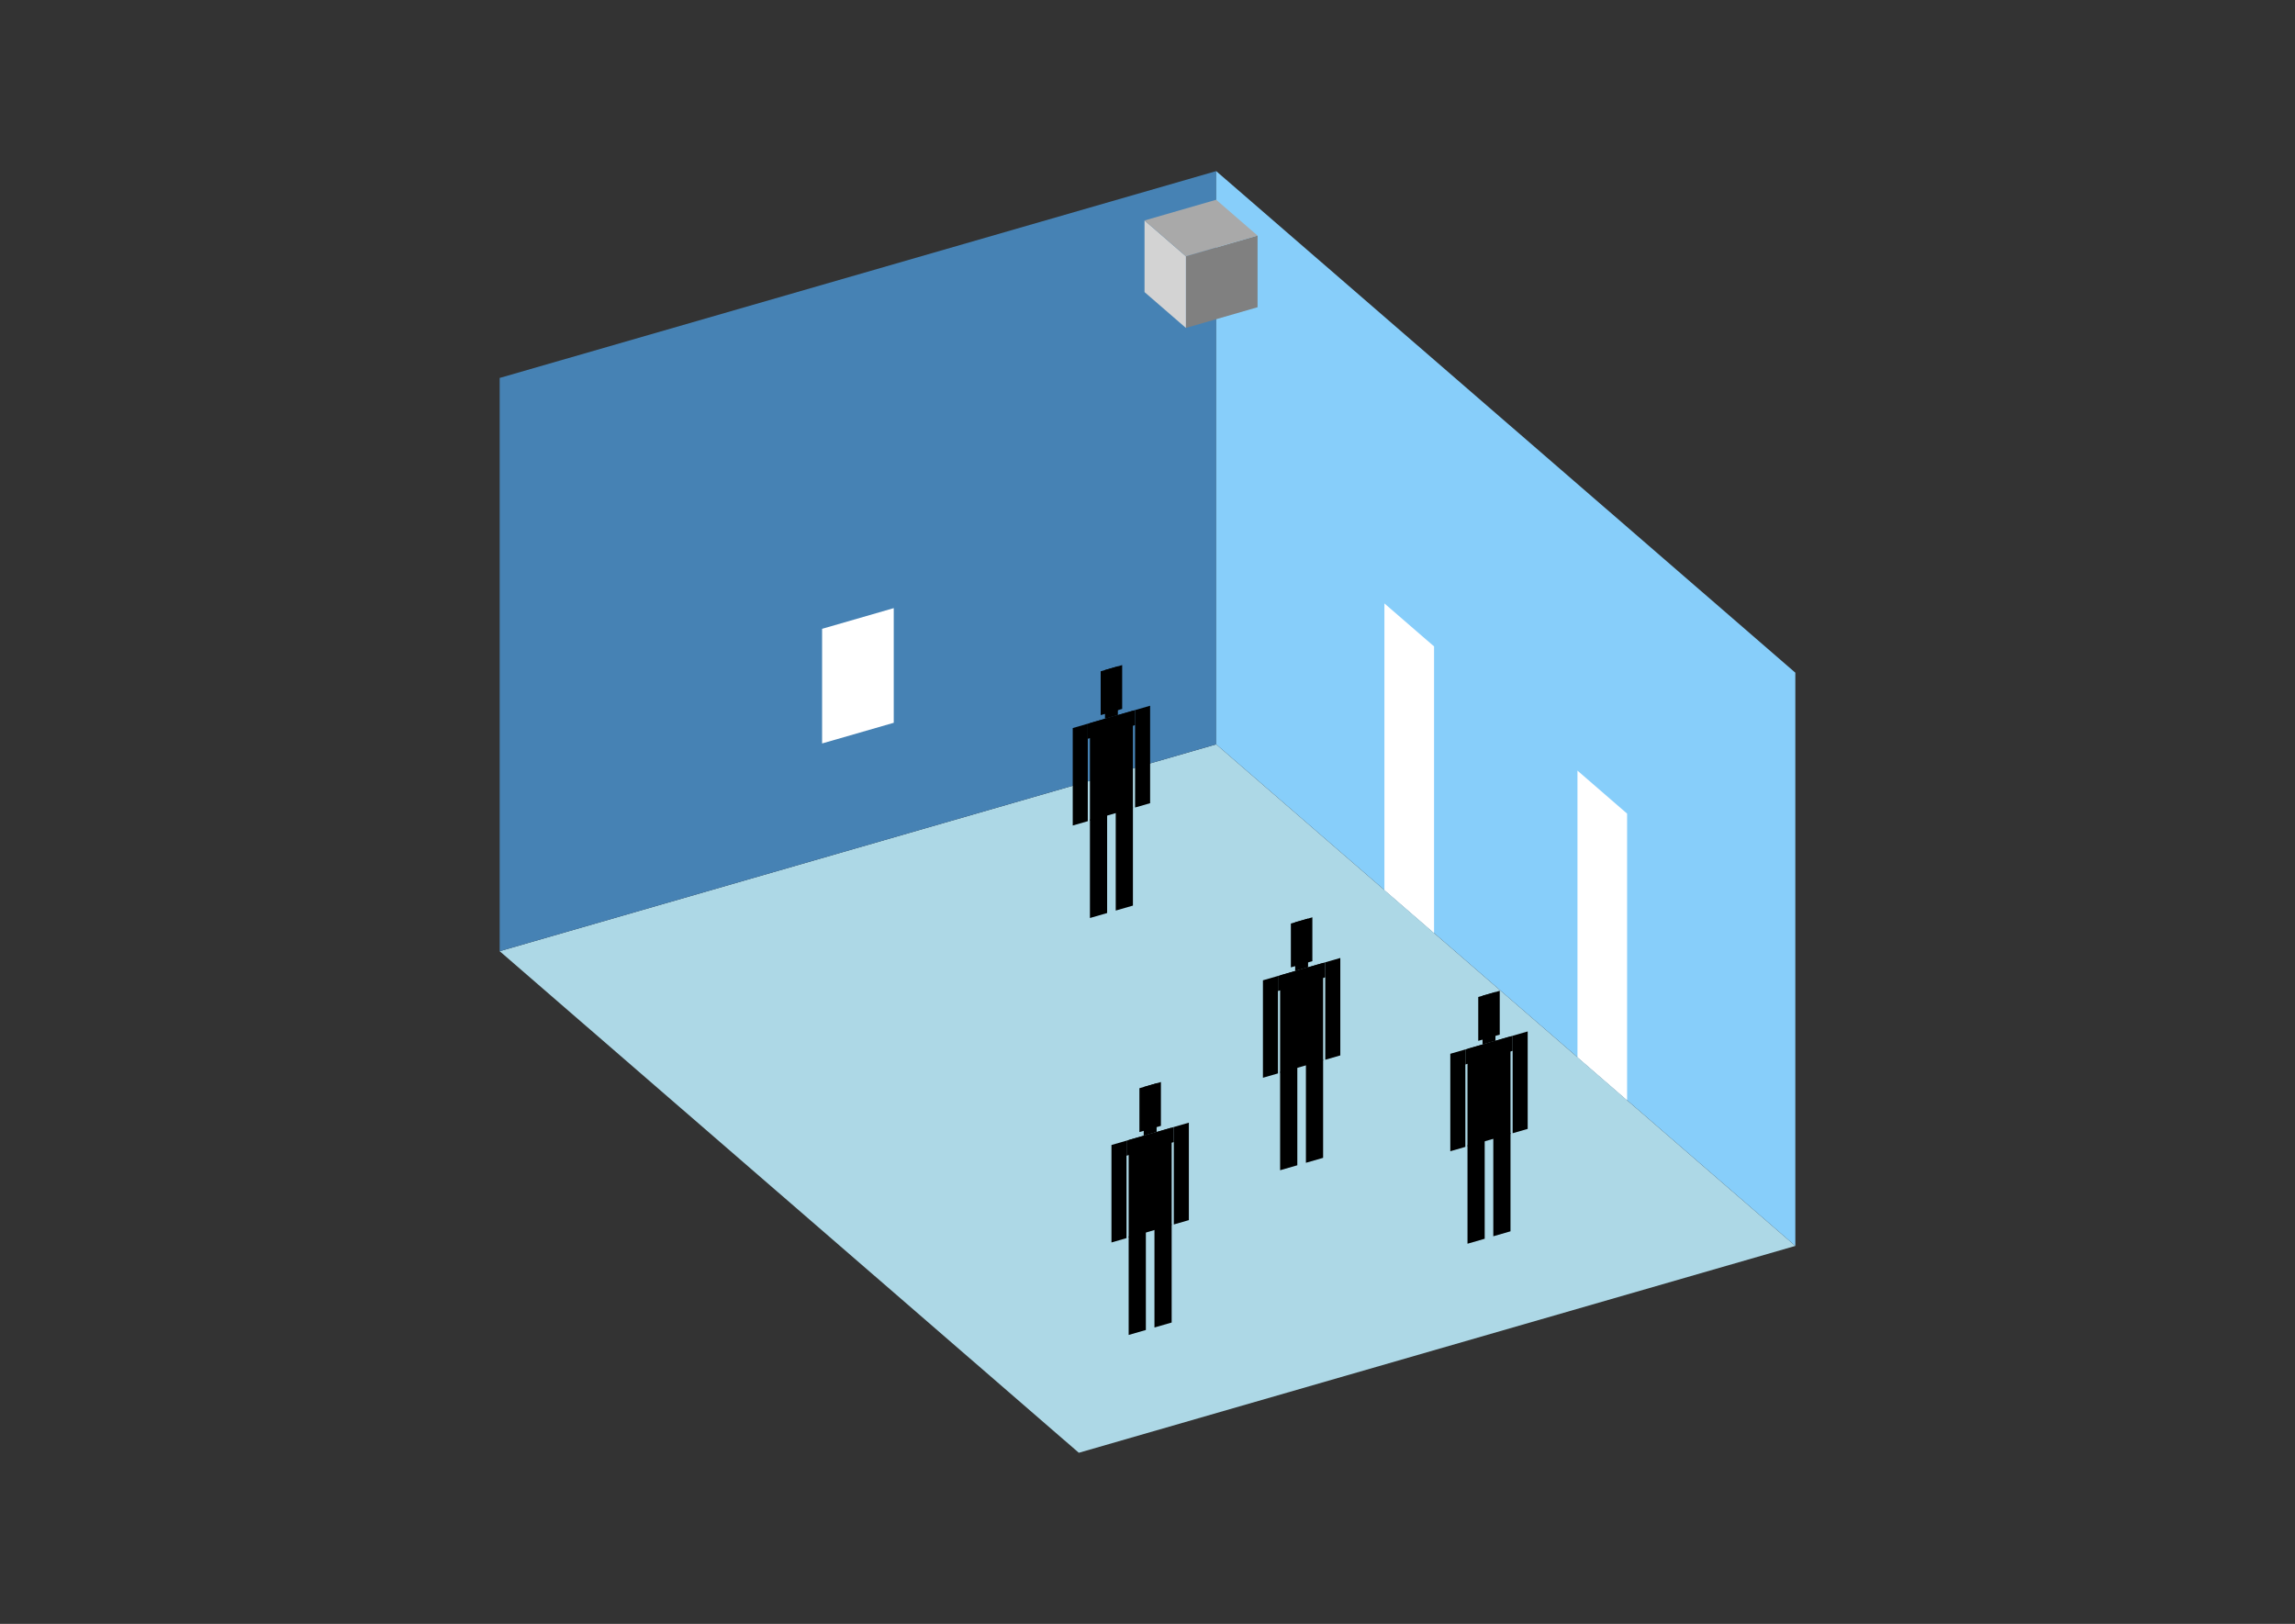 <?xml version="1.0" encoding="UTF-8"?>
<svg
  xmlns="http://www.w3.org/2000/svg"
  width="848"
  height="600"
  style="background-color:white"
>
  <rect width="100%" height="100%" fill="#333333" stroke="none"/>
  <polygon fill="lightblue" points="398.622,536.779 184.625,351.452 449.378,275.024 663.375,460.351" />
  <polygon fill="steelblue" points="184.625,351.452 184.625,139.649 449.378,63.221 449.378,275.024" />
  <polygon fill="lightskyblue" points="663.375,460.351 663.375,248.548 449.378,63.221 449.378,275.024" />
  <polygon fill="white" points="529.882,344.742 529.882,238.841 511.539,222.956 511.539,328.857" />
  <polygon fill="white" points="601.214,406.518 601.214,300.617 582.872,284.731 582.872,390.633" />
  <polygon fill="white" points="303.764,274.699 303.764,232.338 330.239,224.695 330.239,267.056" />
  <polygon fill="grey" points="438.188,121.167 438.188,94.692 464.663,87.049 464.663,113.524" />
  <polygon fill="lightgrey" points="438.188,121.167 438.188,94.692 422.903,81.454 422.903,107.929" />
  <polygon fill="darkgrey" points="438.188,94.692 422.903,81.454 449.378,73.811 464.663,87.049" />
  <polygon fill="hsl(360.0,50.0%,73.075%)" points="402.729,339.189 402.729,302.823 409.083,300.989 409.083,337.355" />
  <polygon fill="hsl(360.0,50.0%,73.075%)" points="418.614,334.604 418.614,298.237 412.26,300.072 412.26,336.438" />
  <polygon fill="hsl(360.0,50.0%,73.075%)" points="396.375,305.017 396.375,269.011 401.935,267.406 401.935,303.412" />
  <polygon fill="hsl(360.0,50.0%,73.075%)" points="419.409,298.368 419.409,262.362 424.968,260.757 424.968,296.763" />
  <polygon fill="hsl(360.0,50.0%,73.075%)" points="401.935,272.966 401.935,267.406 419.409,262.362 419.409,267.921" />
  <polygon fill="hsl(360.0,50.0%,73.075%)" points="402.729,303.183 402.729,267.177 418.614,262.591 418.614,298.597" />
  <polygon fill="hsl(360.0,50.0%,73.075%)" points="406.7,264.23 406.7,248.027 414.643,245.734 414.643,261.937" />
  <polygon fill="hsl(360.0,50.0%,73.075%)" points="408.289,265.572 408.289,247.568 413.054,246.193 413.054,264.196" />
  <polygon fill="hsl(360.0,50.0%,50.111%)" points="473.003,432.388 473.003,396.022 479.357,394.188 479.357,430.554" />
  <polygon fill="hsl(360.0,50.0%,50.111%)" points="488.889,427.803 488.889,391.436 482.534,393.27 482.534,429.637" />
  <polygon fill="hsl(360.0,50.0%,50.111%)" points="466.649,398.216 466.649,362.21 472.209,360.605 472.209,396.611" />
  <polygon fill="hsl(360.0,50.0%,50.111%)" points="489.683,391.567 489.683,355.561 495.243,353.956 495.243,389.962" />
  <polygon fill="hsl(360.0,50.0%,50.111%)" points="472.209,366.165 472.209,360.605 489.683,355.561 489.683,361.12" />
  <polygon fill="hsl(360.0,50.0%,50.111%)" points="473.003,396.382 473.003,360.376 488.889,355.79 488.889,391.796" />
  <polygon fill="hsl(360.0,50.0%,50.111%)" points="476.975,357.429 476.975,341.226 484.917,338.933 484.917,355.136" />
  <polygon fill="hsl(360.0,50.0%,50.111%)" points="478.563,358.771 478.563,340.767 483.329,339.392 483.329,357.395" />
  <polygon fill="hsl(360.0,50.0%,41.066%)" points="417.041,493.244 417.041,456.877 423.396,455.043 423.396,491.41" />
  <polygon fill="hsl(360.0,50.0%,41.066%)" points="432.927,488.658 432.927,452.292 426.573,454.126 426.573,490.493" />
  <polygon fill="hsl(360.0,50.0%,41.066%)" points="410.687,459.072 410.687,423.065 416.247,421.46 416.247,457.467" />
  <polygon fill="hsl(360.0,50.0%,41.066%)" points="433.721,452.423 433.721,416.416 439.281,414.811 439.281,450.818" />
  <polygon fill="hsl(360.0,50.0%,41.066%)" points="416.247,427.02 416.247,421.46 433.721,416.416 433.721,421.976" />
  <polygon fill="hsl(360.0,50.0%,41.066%)" points="417.041,457.238 417.041,421.231 432.927,416.645 432.927,452.652" />
  <polygon fill="hsl(360.0,50.0%,41.066%)" points="421.013,418.284 421.013,402.081 428.955,399.789 428.955,415.992" />
  <polygon fill="hsl(360.0,50.0%,41.066%)" points="422.601,419.626 422.601,401.623 427.367,400.247 427.367,418.25" />
  <polygon fill="hsl(360.0,50.0%,40.574%)" points="542.24,459.536 542.24,423.169 548.595,421.335 548.595,457.702" />
  <polygon fill="hsl(360.0,50.0%,40.574%)" points="558.126,454.95 558.126,418.584 551.772,420.418 551.772,456.785" />
  <polygon fill="hsl(360.0,50.0%,40.574%)" points="535.886,425.364 535.886,389.357 541.446,387.752 541.446,423.759" />
  <polygon fill="hsl(360.0,50.0%,40.574%)" points="558.92,418.715 558.92,382.708 564.48,381.103 564.48,417.11" />
  <polygon fill="hsl(360.0,50.0%,40.574%)" points="541.446,393.312 541.446,387.752 558.92,382.708 558.92,388.268" />
  <polygon fill="hsl(360.0,50.0%,40.574%)" points="542.24,423.53 542.24,387.523 558.126,382.937 558.126,418.944" />
  <polygon fill="hsl(360.0,50.0%,40.574%)" points="546.212,384.576 546.212,368.373 554.154,366.081 554.154,382.284" />
  <polygon fill="hsl(360.0,50.0%,40.574%)" points="547.8,385.918 547.8,367.915 552.566,366.539 552.566,384.542" />
</svg>

